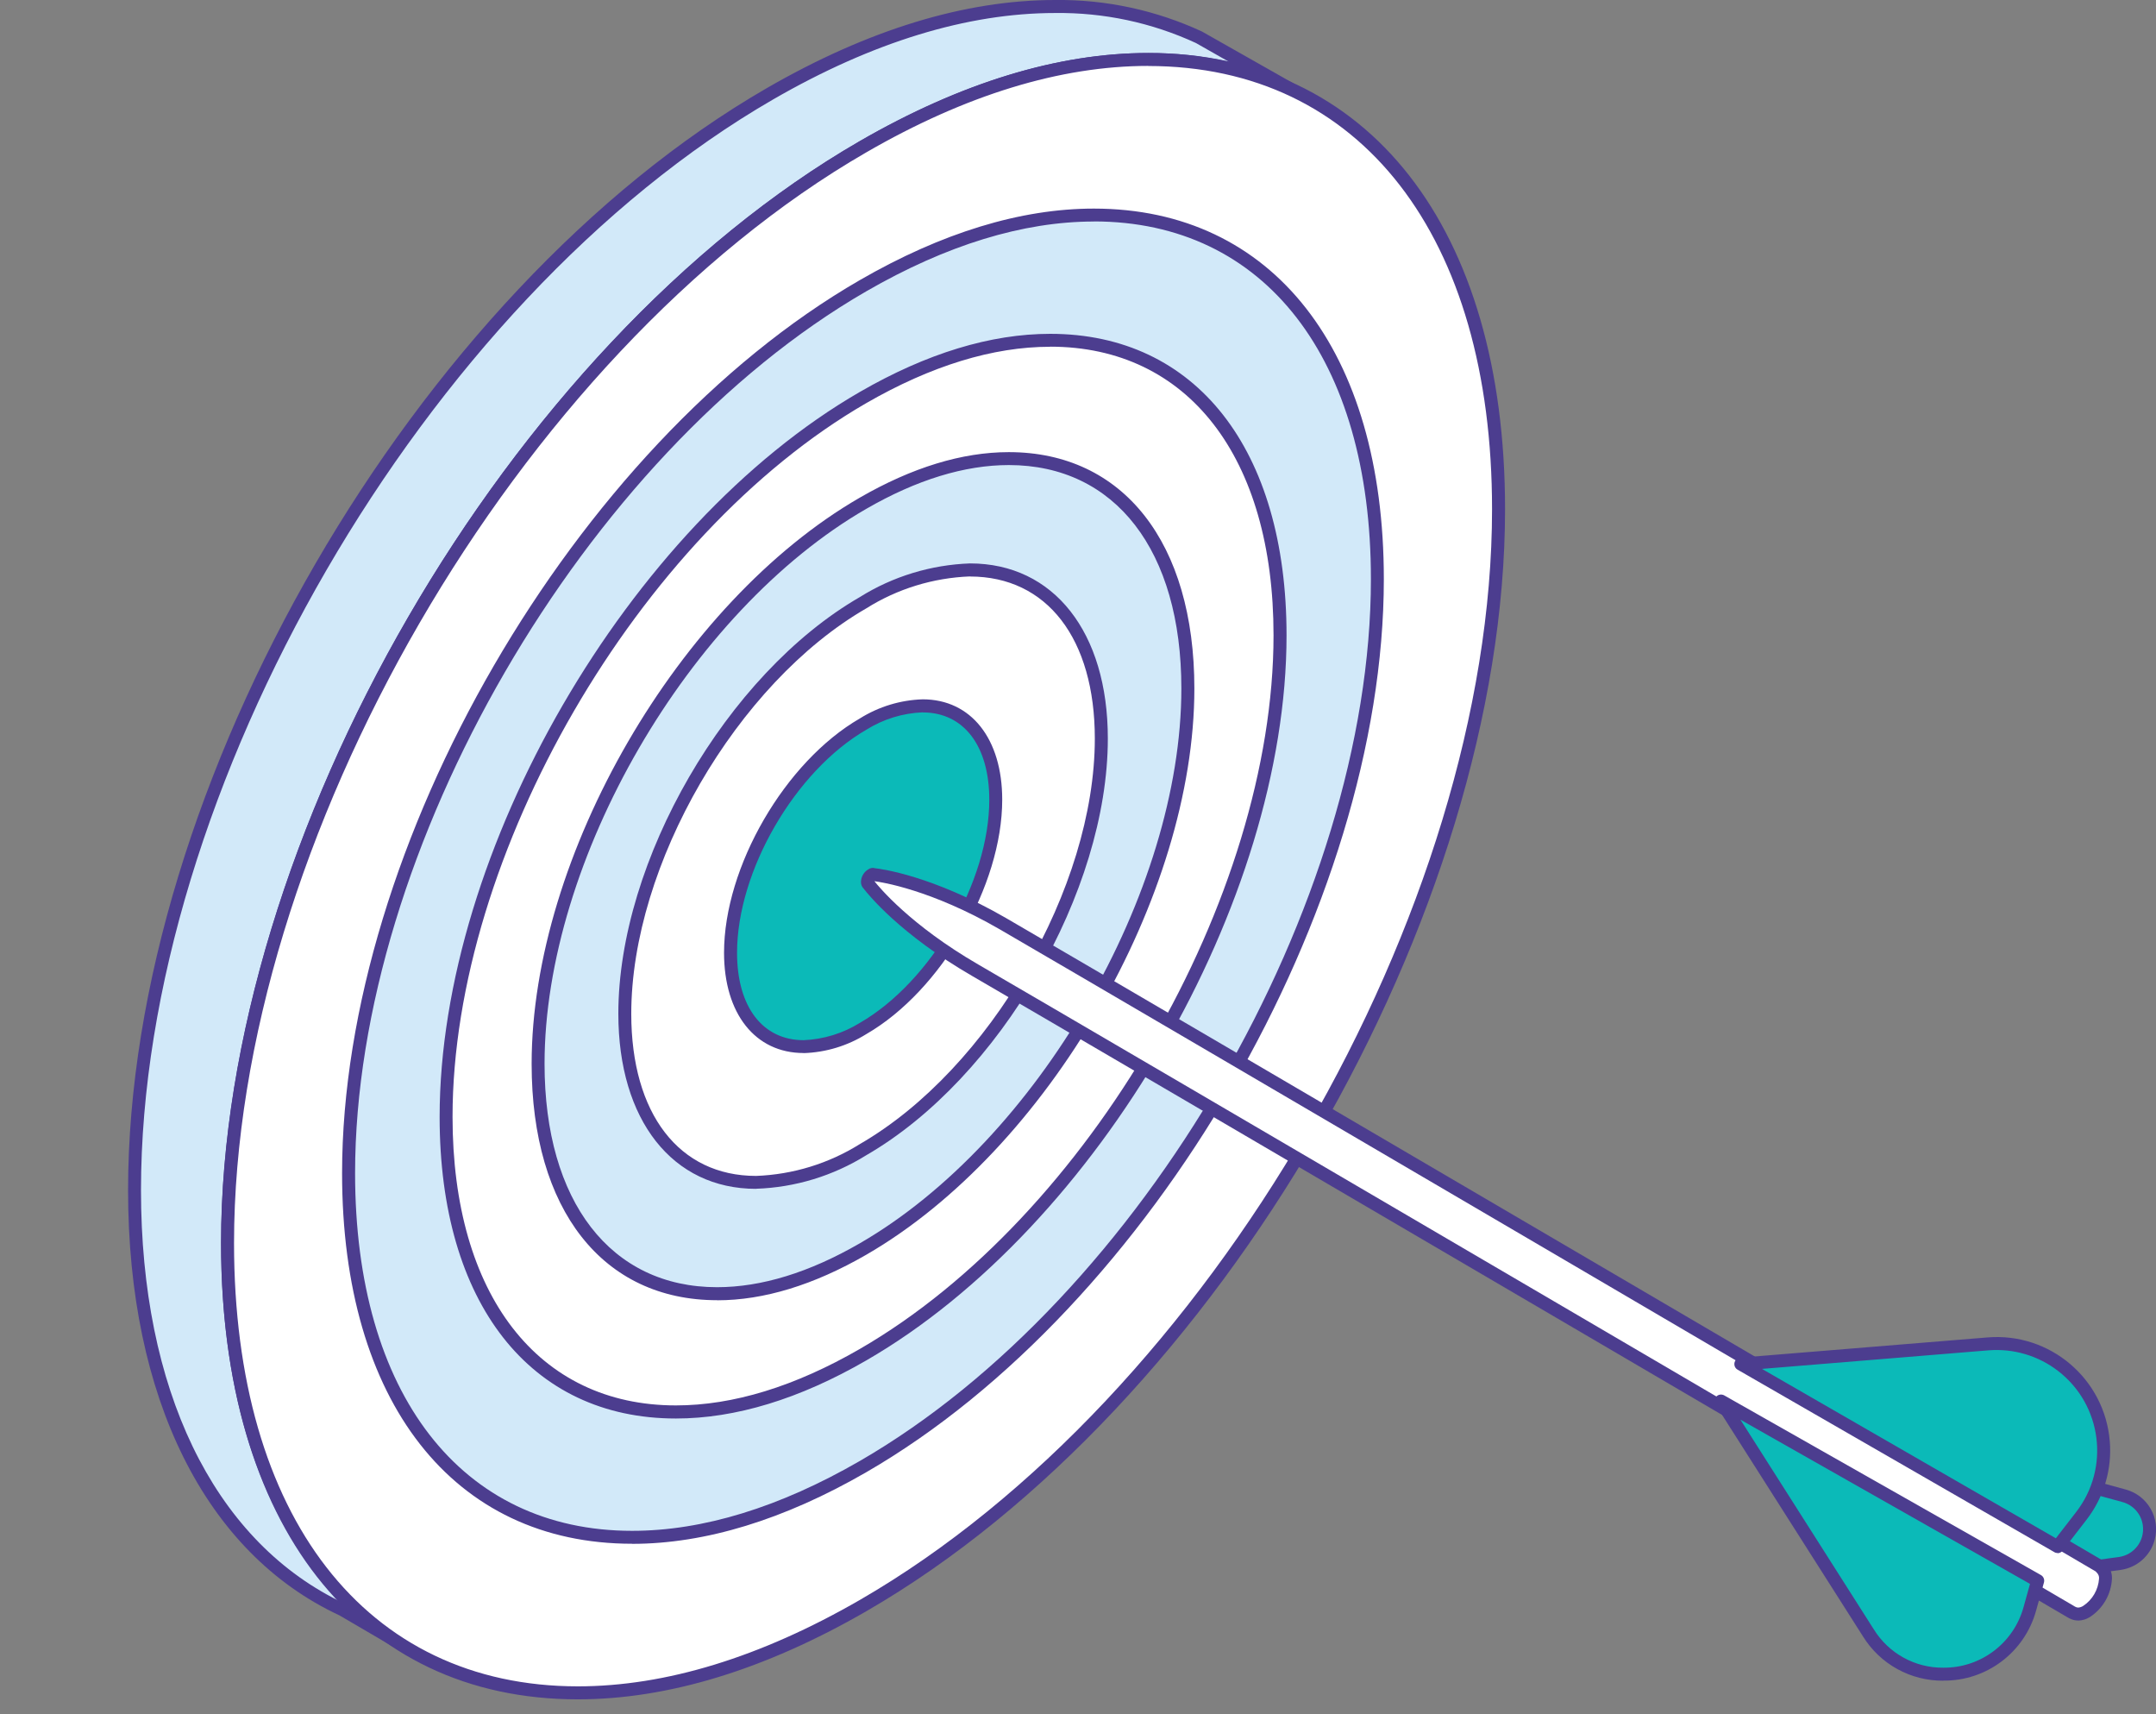 <?xml version="1.0" encoding="UTF-8"?><svg xmlns="http://www.w3.org/2000/svg" xmlns:xlink="http://www.w3.org/1999/xlink" viewBox="0 0 248.64 197.65"><rect x="0" y="0" width="248.64" height="197.65" fill="#808080" stroke="none"/><defs><style>.ac{fill:#fff;}.ad{fill:#d2e9f9;}.ae{fill:#0bbab8;}.af{fill:#4c3d8f;}.ag{clip-path:url(#e);}.ah{fill:none;}</style><clipPath id="e"><rect class="ah" y="0" width="248.64" height="197.65"/></clipPath></defs><g id="a"/><g id="b"><g id="c"><g id="d" transform="translate(0 0)"><g class="ag"><g id="f" transform="translate(0 0)"><path id="g" class="ad" d="M88.8,10.81C107.88-.2,125.25-1.87,138.29,4.31l10.49,5.94v.05c-13.01-6.05-30.29-4.33-49.25,6.61C59.05,40.29,26.24,96.88,26.24,143.33c0,22.54,7.73,38.55,20.32,46.39l-7.03-4.11c-14.75-6.87-24.01-23.71-24.01-48.39,0-46.45,32.81-103.04,73.29-126.41"/><path id="h" class="af" d="M46.56,190.46c-.13,0-.26-.03-.38-.1l-7.03-4.11c-15.47-7.2-24.38-25.08-24.38-49.03,0-46.61,33.04-103.61,73.66-127.06C100.11,3.42,111.3,0,121.69,0c5.84-.07,11.62,1.18,16.92,3.63l10.54,5.97c.24,.14,.38,.39,.38,.66,0,.26-.14,.5-.35,.65-.21,.14-.48,.17-.71,.07-5.04-2.29-10.52-3.44-16.05-3.38-10.13,0-21.07,3.35-32.52,9.97C59.7,40.78,26.99,97.2,26.99,143.33c0,21.49,7.09,37.74,19.97,45.75,.35,.22,.46,.68,.24,1.03-.14,.22-.38,.35-.64,.35M121.69,1.5c-10.13,0-21.07,3.35-32.52,9.96C48.97,34.67,16.26,91.09,16.26,137.22c0,22.93,8.29,40.11,22.78,47.33-8.8-9.22-13.55-23.5-13.55-41.22,0-46.61,33.04-103.61,73.66-127.06,11.68-6.74,22.88-10.16,33.27-10.16,3.14-.01,6.26,.33,9.32,1.02l-3.82-2.17c-5.09-2.35-10.63-3.53-16.23-3.46"/><path id="i" class="ac" d="M26.24,143.33c0,46.45,32.81,65.15,73.29,41.78s73.29-79.96,73.29-126.41S140-6.45,99.53,16.92,26.24,96.88,26.24,143.33"/><path id="j" class="af" d="M66.64,195.93h0c-25.38,0-41.14-20.16-41.14-52.6,0-46.61,33.04-103.61,73.66-127.06,11.68-6.74,22.88-10.16,33.27-10.16,25.38,0,41.14,20.15,41.14,52.6,0,46.61-33.04,103.6-73.66,127.06-11.68,6.74-22.88,10.16-33.27,10.16M132.42,7.6c-10.13,0-21.07,3.35-32.52,9.97C59.7,40.78,26.99,97.2,26.99,143.33c0,31.52,15.19,51.1,39.65,51.1h0c10.12,0,21.06-3.35,32.52-9.96,40.2-23.21,72.91-79.63,72.91-125.76,0-31.52-15.19-51.1-39.64-51.1"/><path id="k" class="ad" d="M40.2,135.27c0,37.6,26.56,52.74,59.33,33.83s59.33-64.73,59.33-102.33-26.56-52.74-59.33-33.82c-32.77,18.92-59.32,64.73-59.32,102.33"/><path id="l" class="af" d="M72.9,177.99h0c-20.63,0-33.45-16.37-33.45-42.72,0-37.78,26.78-83.97,59.7-102.97,9.48-5.47,18.57-8.25,27-8.25,20.63,0,33.44,16.37,33.44,42.72,0,37.78-26.78,83.97-59.7,102.98-9.48,5.47-18.56,8.25-27,8.25M126.16,25.54c-8.17,0-17.01,2.71-26.26,8.05-32.51,18.77-58.95,64.38-58.95,101.68,0,25.43,12.24,41.23,31.95,41.23h0c8.17,0,17-2.71,26.25-8.05,32.51-18.77,58.95-64.38,58.95-101.69,0-25.43-12.24-41.23-31.95-41.23"/><path id="m" class="ac" d="M51.44,128.78c0,30.47,21.53,42.75,48.09,27.42s48.09-52.47,48.09-82.94-21.53-42.75-48.09-27.41c-26.56,15.34-48.08,52.46-48.08,82.94"/><path id="n" class="af" d="M77.95,163.55h0c-16.81,0-27.25-13.32-27.25-34.77,0-30.66,21.74-68.16,48.46-83.59,7.7-4.45,15.09-6.7,21.96-6.7,16.81,0,27.25,13.32,27.25,34.77,0,30.66-21.74,68.16-48.46,83.59-7.7,4.45-15.09,6.7-21.96,6.7M121.11,39.98c-6.6,0-13.73,2.19-21.21,6.5-26.31,15.19-47.71,52.1-47.71,82.29,0,20.52,9.87,33.27,25.76,33.27h0c6.6,0,13.73-2.19,21.21-6.51,26.31-15.19,47.71-52.1,47.71-82.29,0-20.52-9.87-33.27-25.76-33.27"/><path id="o" class="ad" d="M62.06,122.65c0,23.75,16.78,33.31,37.47,21.36,20.69-11.95,37.47-40.88,37.47-64.63s-16.78-33.31-37.47-21.36-37.47,40.88-37.47,64.63"/><path id="p" class="af" d="M82.71,149.91h0c-13.2,0-21.4-10.44-21.4-27.25,0-23.95,16.98-53.23,37.84-65.28,6.03-3.48,11.81-5.25,17.19-5.25,13.2,0,21.4,10.44,21.4,27.26,0,23.95-16.98,53.23-37.84,65.28-6.03,3.48-11.81,5.25-17.19,5.25M116.35,53.62c-5.11,0-10.65,1.7-16.45,5.05-20.46,11.81-37.1,40.51-37.1,63.98,0,15.89,7.63,25.76,19.9,25.76h0c5.11,0,10.64-1.7,16.44-5.05,20.45-11.81,37.1-40.51,37.1-63.98,0-15.89-7.62-25.76-19.9-25.76"/><path id="q" class="ac" d="M72.05,116.88c0,17.41,12.3,24.43,27.48,15.67s27.48-29.98,27.48-47.39-12.3-24.43-27.48-15.67-27.48,29.98-27.48,47.39"/><path id="r" class="af" d="M87.2,137.07c-9.65,0-15.89-7.92-15.89-20.19,0-17.62,12.49-39.17,27.85-48.04,3.82-2.39,8.21-3.72,12.71-3.88,9.65,0,15.89,7.93,15.89,20.19,0,17.63-12.5,39.17-27.85,48.04-3.82,2.38-8.2,3.72-12.71,3.87m24.67-70.6c-4.24,.16-8.37,1.42-11.96,3.68-14.94,8.62-27.11,29.6-27.11,46.75,0,11.53,5.52,18.69,14.4,18.69,4.24-.16,8.36-1.42,11.96-3.67,14.94-8.63,27.1-29.6,27.1-46.75,0-11.53-5.52-18.69-14.4-18.69"/><path id="s" class="ae" d="M84.24,109.85c0,9.69,6.85,13.59,15.29,8.72s15.29-16.68,15.29-26.37-6.85-13.59-15.29-8.72-15.29,16.68-15.29,26.37"/><path id="t" class="af" d="M92.67,121.41h0c-5.57,0-9.17-4.54-9.17-11.56,0-9.91,7.03-22.03,15.67-27.02,2.18-1.36,4.67-2.12,7.24-2.2,5.57,0,9.17,4.54,9.17,11.57,0,9.91-7.03,22.03-15.66,27.02-2.18,1.36-4.67,2.12-7.24,2.2m13.73-39.29c-2.3,.09-4.54,.78-6.49,2-8.23,4.75-14.92,16.29-14.92,25.73,0,6.21,2.94,10.07,7.68,10.07,2.3-.1,4.53-.78,6.49-2,8.22-4.75,14.92-16.29,14.92-25.72,0-6.21-2.94-10.07-7.68-10.07"/><path id="u" class="ae" d="M236.56,181.32l7.88-1.06c2.18-.3,3.71-2.31,3.41-4.5-.22-1.58-1.35-2.88-2.89-3.3l-44.17-12.08,35.77,20.94Z"/><path id="v" class="af" d="M236.56,182.07c-.13,0-.26-.03-.38-.1l-35.77-20.94c-.32-.19-.46-.59-.31-.93,.14-.35,.52-.54,.89-.43l44.17,12.07c2.52,.69,4.01,3.29,3.32,5.82-.5,1.84-2.05,3.19-3.94,3.45l-7.88,1.06s-.07,0-.1,0m-30.52-19.47l30.67,17.95,7.63-1.03c1.77-.24,3.02-1.87,2.78-3.65-.17-1.29-1.1-2.35-2.36-2.69l-38.72-10.58Z"/><path id="w" class="ac" d="M242.28,180.75s-.02-.09-.12-.15c0,0-114.05-66.88-126.53-74.1-8.75-5.06-14.83-5.65-14.83-5.65-.1-.05-.23-.03-.32,.03-.27,.17-.44,.47-.46,.79-.01,.11,.04,.22,.13,.29,0,0,3.56,4.85,12.28,9.9,12.46,7.22,126.54,74.07,126.54,74.07,.03,.02,.04,0,.07,.01,.51,.25,1.11,.19,1.57-.14,1.29-.84,2.1-2.24,2.19-3.78,.03-.48-.16-.95-.52-1.27"/><path id="x" class="af" d="M239.64,186.84c-.3,0-.6-.07-.87-.2-.05-.02-.1-.04-.15-.06-1.16-.68-114.24-66.94-126.55-74.08-8.25-4.78-11.93-9.35-12.45-10.02-.22-.21-.34-.51-.33-.81,.02-.59,.33-1.12,.83-1.43,.24-.17,.54-.22,.82-.13,.67,.07,6.62,.85,15.08,5.74,12.33,7.14,125.39,73.44,126.53,74.1,.16,.09,.29,.22,.38,.38,.43,.46,.66,1.07,.63,1.69-.09,1.8-1.04,3.45-2.56,4.43-.41,.25-.87,.39-1.35,.4m-.38-1.62h.01c.11,.07,.24,.11,.37,.12,.21-.01,.42-.08,.6-.2,1.06-.7,1.73-1.86,1.82-3.13,.03-.26-.07-.51-.25-.69-.05-.04-.1-.1-.14-.15-4.27-2.51-114.25-67-126.4-74.04-7.91-4.57-13.65-5.44-14.44-5.54,.52,.66,4.15,5.07,11.99,9.61,12.16,7.04,122.53,71.72,126.44,74.01"/><path id="y" class="ae" d="M237.29,178.31l-36.53-21.05,28.51-2.33c6.79-.56,12.74,4.5,13.3,11.28,.25,3.07-.65,6.11-2.53,8.55l-2.74,3.55Z"/><path id="a`" class="af" d="M237.29,179.06c-.13,0-.26-.03-.37-.1l-36.53-21.04c-.36-.2-.48-.66-.28-1.02,.12-.21,.34-.35,.59-.37l28.51-2.33c7.2-.59,13.51,4.77,14.1,11.97,.27,3.25-.69,6.48-2.69,9.06l-2.75,3.56c-.14,.18-.36,.29-.59,.29m-34.08-21.25l33.89,19.53,2.35-3.04c3.91-5.06,2.98-12.34-2.09-16.25-2.29-1.77-5.15-2.61-8.03-2.38l-26.12,2.14Z"/><path id="aa" class="ae" d="M234.99,182.25l-.9,3.22c-1.53,5.49-7.21,8.7-12.7,7.17-2.45-.68-4.57-2.25-5.93-4.4l-17-26.72,36.53,20.72Z"/><path id="ab" class="af" d="M224.12,193.78c-3.78,.03-7.3-1.91-9.28-5.12l-17-26.72c-.19-.29-.15-.67,.09-.92,.24-.25,.61-.3,.91-.14l36.53,20.72c.3,.17,.44,.52,.35,.85l-.9,3.22c-1.31,4.82-5.71,8.15-10.7,8.1m-23.42-30.11l15.39,24.19c1.72,2.78,4.76,4.46,8.02,4.43,4.32,.04,8.12-2.84,9.26-7l.74-2.66-33.42-18.95Z"/></g></g></g></g></g></svg>